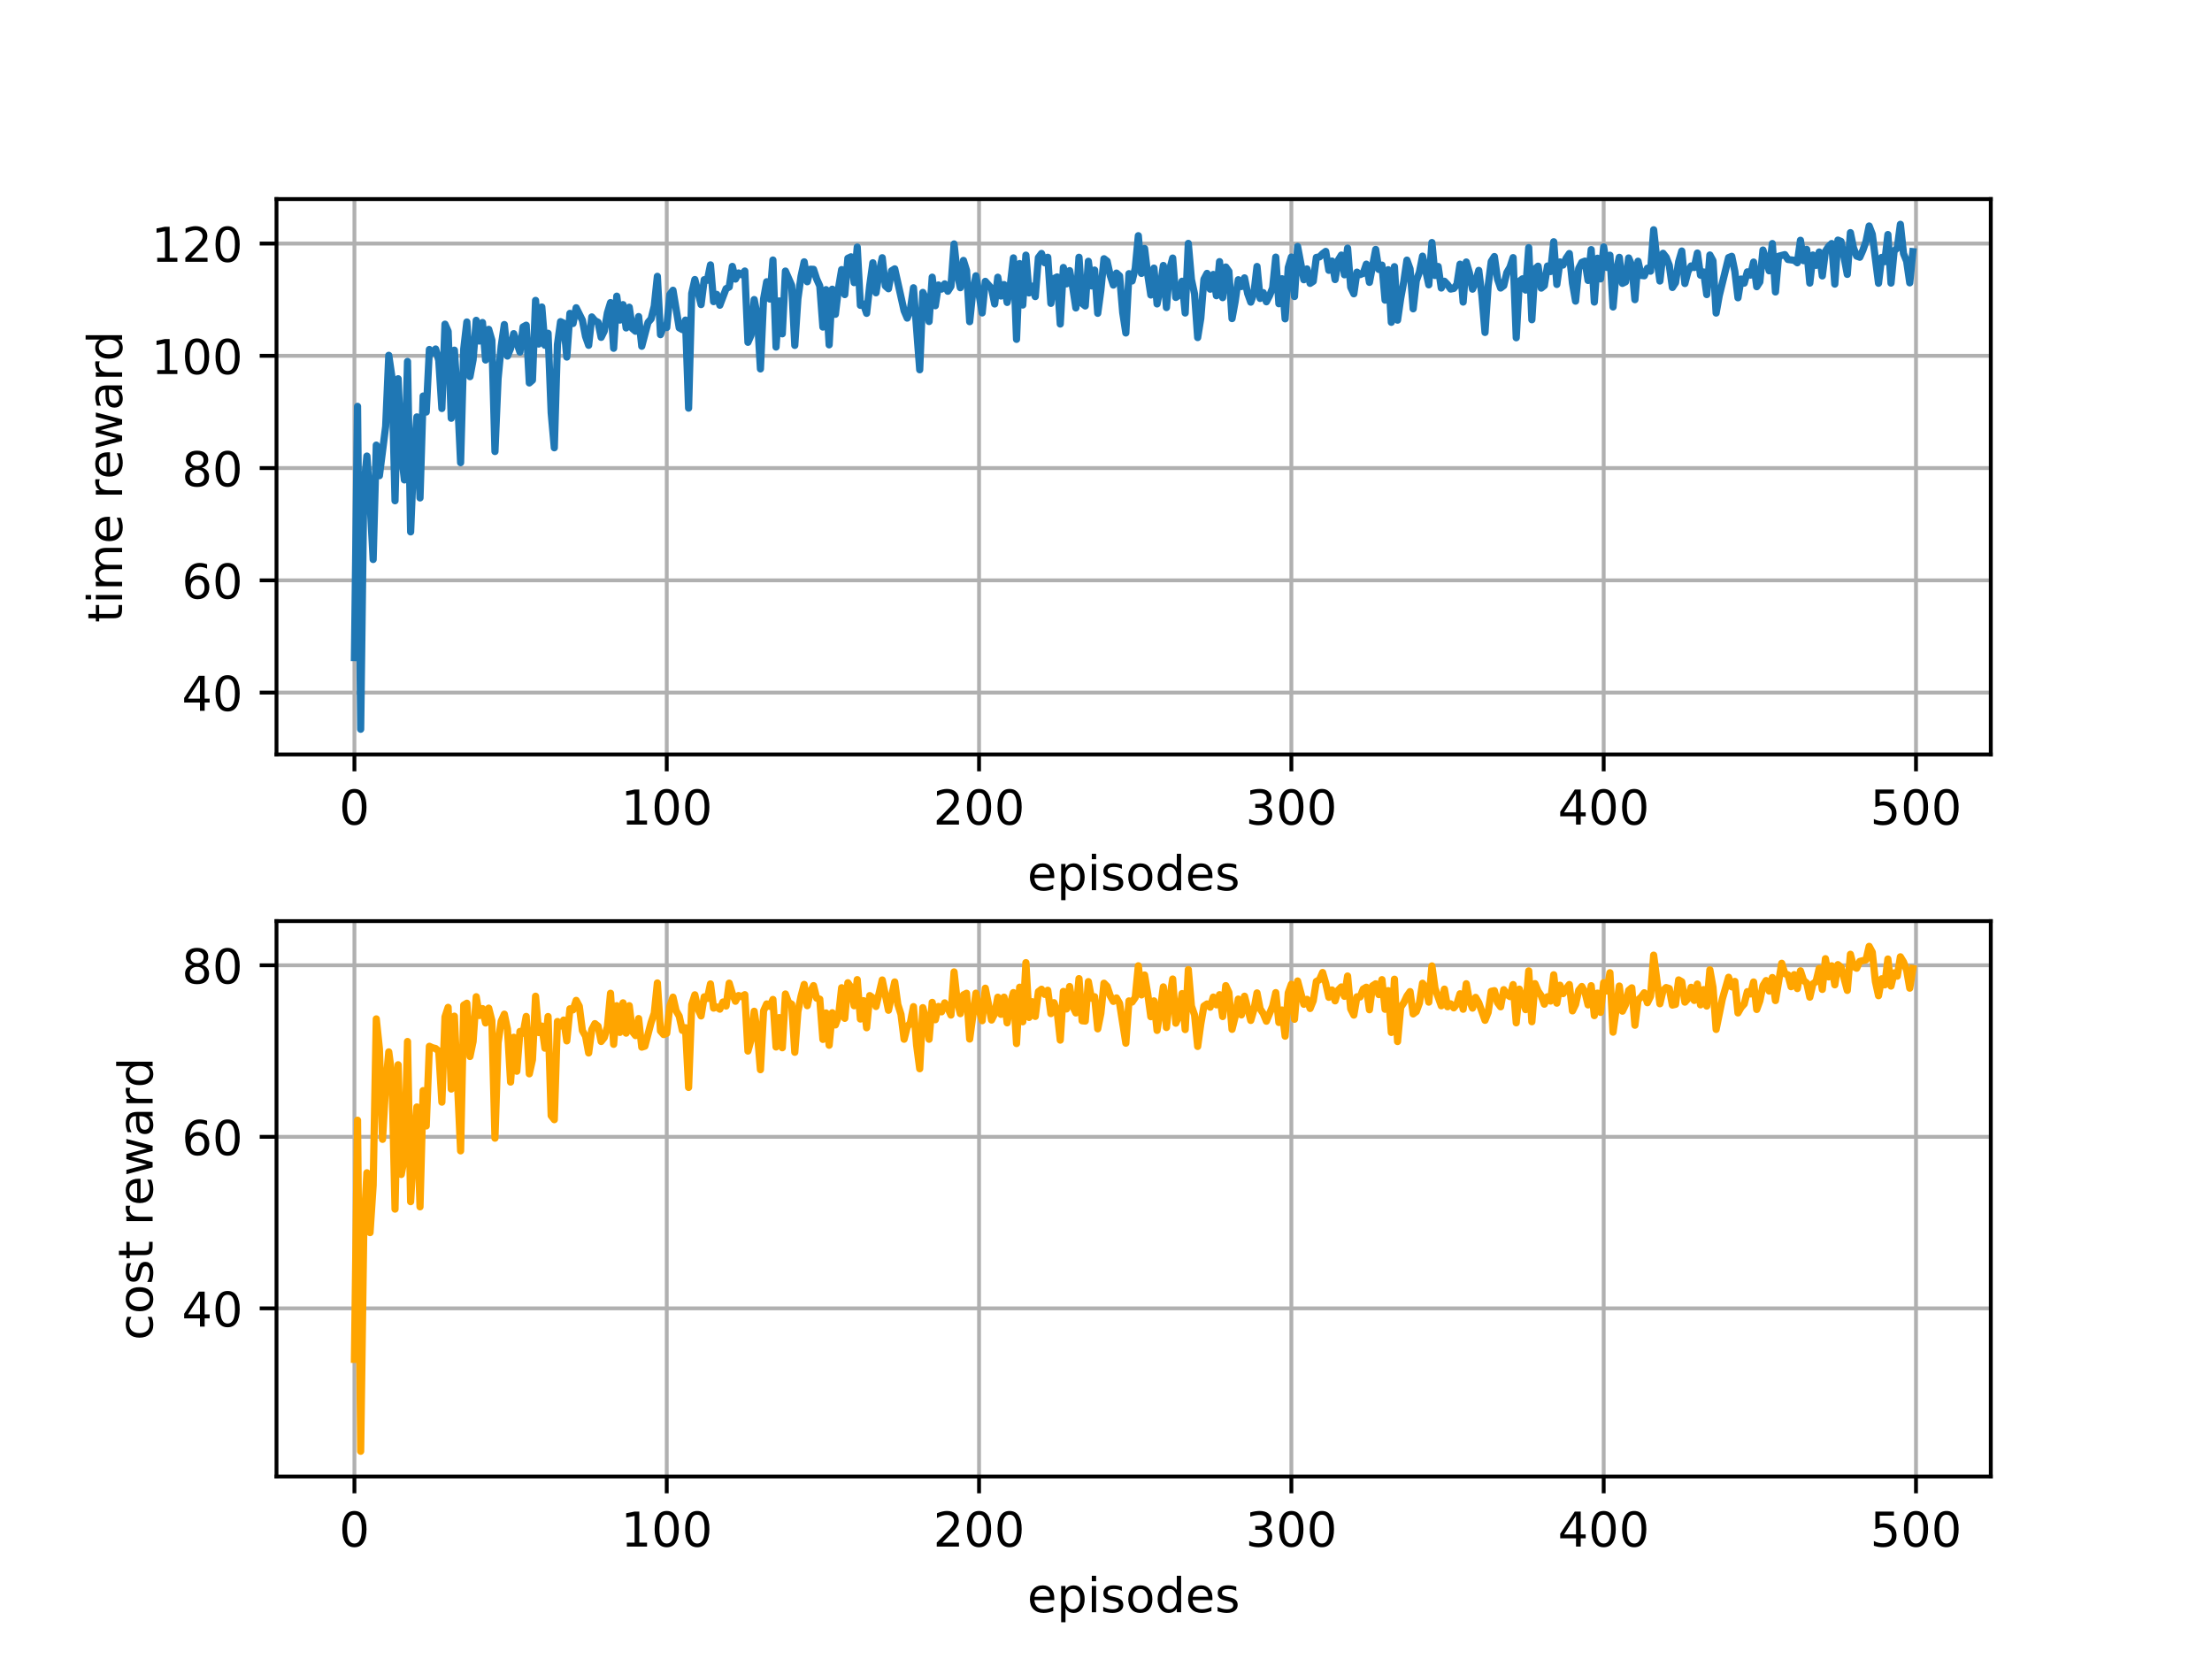 <?xml version="1.0" encoding="utf-8" standalone="no"?>
<!DOCTYPE svg PUBLIC "-//W3C//DTD SVG 1.1//EN"
  "http://www.w3.org/Graphics/SVG/1.1/DTD/svg11.dtd">
<!-- Created with matplotlib (https://matplotlib.org/) -->
<svg height="345.6pt" version="1.1" viewBox="0 0 460.8 345.6" width="460.8pt" xmlns="http://www.w3.org/2000/svg" xmlns:xlink="http://www.w3.org/1999/xlink">
 <defs>
  <style type="text/css">
*{stroke-linecap:butt;stroke-linejoin:round;}
  </style>
 </defs>
 <g id="figure_1">
  <g id="patch_1">
   <path d="M 0 345.6 
L 460.8 345.6 
L 460.8 0 
L 0 0 
z
" style="fill:#ffffff;"/>
  </g>
  <g id="axes_1">
   <g id="patch_2">
    <path d="M 57.6 157.173 
L 414.72 157.173 
L 414.72 41.472 
L 57.6 41.472 
z
" style="fill:#ffffff;"/>
   </g>
   <g id="matplotlib.axis_1">
    <g id="xtick_1">
     <g id="line2d_1">
      <path clip-path="url(#p5c644edba7)" d="M 73.833 157.173 
L 73.833 41.472 
" style="fill:none;stroke:#b0b0b0;stroke-linecap:square;stroke-width:0.8;"/>
     </g>
     <g id="line2d_2">
      <defs>
       <path d="M 0 0 
L 0 3.5 
" id="m62a2ec9ba6" style="stroke:#000000;stroke-width:0.8;"/>
      </defs>
      <g>
       <use style="stroke:#000000;stroke-width:0.8;" x="73.833" xlink:href="#m62a2ec9ba6" y="157.173"/>
      </g>
     </g>
     <g id="text_1">
      <!-- 0 -->
      <defs>
       <path d="M 31.781 66.406 
Q 24.172 66.406 20.328 58.906 
Q 16.5 51.422 16.5 36.375 
Q 16.5 21.391 20.328 13.891 
Q 24.172 6.391 31.781 6.391 
Q 39.453 6.391 43.281 13.891 
Q 47.125 21.391 47.125 36.375 
Q 47.125 51.422 43.281 58.906 
Q 39.453 66.406 31.781 66.406 
z
M 31.781 74.219 
Q 44.047 74.219 50.516 64.516 
Q 56.984 54.828 56.984 36.375 
Q 56.984 17.969 50.516 8.266 
Q 44.047 -1.422 31.781 -1.422 
Q 19.531 -1.422 13.062 8.266 
Q 6.594 17.969 6.594 36.375 
Q 6.594 54.828 13.062 64.516 
Q 19.531 74.219 31.781 74.219 
z
" id="DejaVuSans-48"/>
      </defs>
      <g transform="translate(70.651 171.771)scale(0.1 -0.1)">
       <use xlink:href="#DejaVuSans-48"/>
      </g>
     </g>
    </g>
    <g id="xtick_2">
     <g id="line2d_3">
      <path clip-path="url(#p5c644edba7)" d="M 138.894 157.173 
L 138.894 41.472 
" style="fill:none;stroke:#b0b0b0;stroke-linecap:square;stroke-width:0.8;"/>
     </g>
     <g id="line2d_4">
      <g>
       <use style="stroke:#000000;stroke-width:0.8;" x="138.894" xlink:href="#m62a2ec9ba6" y="157.173"/>
      </g>
     </g>
     <g id="text_2">
      <!-- 100 -->
      <defs>
       <path d="M 12.406 8.297 
L 28.516 8.297 
L 28.516 63.922 
L 10.984 60.406 
L 10.984 69.391 
L 28.422 72.906 
L 38.281 72.906 
L 38.281 8.297 
L 54.391 8.297 
L 54.391 0 
L 12.406 0 
z
" id="DejaVuSans-49"/>
      </defs>
      <g transform="translate(129.35 171.771)scale(0.1 -0.1)">
       <use xlink:href="#DejaVuSans-49"/>
       <use x="63.623" xlink:href="#DejaVuSans-48"/>
       <use x="127.246" xlink:href="#DejaVuSans-48"/>
      </g>
     </g>
    </g>
    <g id="xtick_3">
     <g id="line2d_5">
      <path clip-path="url(#p5c644edba7)" d="M 203.955 157.173 
L 203.955 41.472 
" style="fill:none;stroke:#b0b0b0;stroke-linecap:square;stroke-width:0.8;"/>
     </g>
     <g id="line2d_6">
      <g>
       <use style="stroke:#000000;stroke-width:0.8;" x="203.955" xlink:href="#m62a2ec9ba6" y="157.173"/>
      </g>
     </g>
     <g id="text_3">
      <!-- 200 -->
      <defs>
       <path d="M 19.188 8.297 
L 53.609 8.297 
L 53.609 0 
L 7.328 0 
L 7.328 8.297 
Q 12.938 14.109 22.625 23.891 
Q 32.328 33.688 34.812 36.531 
Q 39.547 41.844 41.422 45.531 
Q 43.312 49.219 43.312 52.781 
Q 43.312 58.594 39.234 62.25 
Q 35.156 65.922 28.609 65.922 
Q 23.969 65.922 18.812 64.312 
Q 13.672 62.703 7.812 59.422 
L 7.812 69.391 
Q 13.766 71.781 18.938 73 
Q 24.125 74.219 28.422 74.219 
Q 39.75 74.219 46.484 68.547 
Q 53.219 62.891 53.219 53.422 
Q 53.219 48.922 51.531 44.891 
Q 49.859 40.875 45.406 35.406 
Q 44.188 33.984 37.641 27.219 
Q 31.109 20.453 19.188 8.297 
z
" id="DejaVuSans-50"/>
      </defs>
      <g transform="translate(194.411 171.771)scale(0.1 -0.1)">
       <use xlink:href="#DejaVuSans-50"/>
       <use x="63.623" xlink:href="#DejaVuSans-48"/>
       <use x="127.246" xlink:href="#DejaVuSans-48"/>
      </g>
     </g>
    </g>
    <g id="xtick_4">
     <g id="line2d_7">
      <path clip-path="url(#p5c644edba7)" d="M 269.016 157.173 
L 269.016 41.472 
" style="fill:none;stroke:#b0b0b0;stroke-linecap:square;stroke-width:0.8;"/>
     </g>
     <g id="line2d_8">
      <g>
       <use style="stroke:#000000;stroke-width:0.8;" x="269.016" xlink:href="#m62a2ec9ba6" y="157.173"/>
      </g>
     </g>
     <g id="text_4">
      <!-- 300 -->
      <defs>
       <path d="M 40.578 39.312 
Q 47.656 37.797 51.625 33 
Q 55.609 28.219 55.609 21.188 
Q 55.609 10.406 48.188 4.484 
Q 40.766 -1.422 27.094 -1.422 
Q 22.516 -1.422 17.656 -0.516 
Q 12.797 0.391 7.625 2.203 
L 7.625 11.719 
Q 11.719 9.328 16.594 8.109 
Q 21.484 6.891 26.812 6.891 
Q 36.078 6.891 40.938 10.547 
Q 45.797 14.203 45.797 21.188 
Q 45.797 27.641 41.281 31.266 
Q 36.766 34.906 28.719 34.906 
L 20.219 34.906 
L 20.219 43.016 
L 29.109 43.016 
Q 36.375 43.016 40.234 45.922 
Q 44.094 48.828 44.094 54.297 
Q 44.094 59.906 40.109 62.906 
Q 36.141 65.922 28.719 65.922 
Q 24.656 65.922 20.016 65.031 
Q 15.375 64.156 9.812 62.312 
L 9.812 71.094 
Q 15.438 72.656 20.344 73.438 
Q 25.25 74.219 29.594 74.219 
Q 40.828 74.219 47.359 69.109 
Q 53.906 64.016 53.906 55.328 
Q 53.906 49.266 50.438 45.094 
Q 46.969 40.922 40.578 39.312 
z
" id="DejaVuSans-51"/>
      </defs>
      <g transform="translate(259.472 171.771)scale(0.1 -0.1)">
       <use xlink:href="#DejaVuSans-51"/>
       <use x="63.623" xlink:href="#DejaVuSans-48"/>
       <use x="127.246" xlink:href="#DejaVuSans-48"/>
      </g>
     </g>
    </g>
    <g id="xtick_5">
     <g id="line2d_9">
      <path clip-path="url(#p5c644edba7)" d="M 334.077 157.173 
L 334.077 41.472 
" style="fill:none;stroke:#b0b0b0;stroke-linecap:square;stroke-width:0.8;"/>
     </g>
     <g id="line2d_10">
      <g>
       <use style="stroke:#000000;stroke-width:0.8;" x="334.077" xlink:href="#m62a2ec9ba6" y="157.173"/>
      </g>
     </g>
     <g id="text_5">
      <!-- 400 -->
      <defs>
       <path d="M 37.797 64.312 
L 12.891 25.391 
L 37.797 25.391 
z
M 35.203 72.906 
L 47.609 72.906 
L 47.609 25.391 
L 58.016 25.391 
L 58.016 17.188 
L 47.609 17.188 
L 47.609 0 
L 37.797 0 
L 37.797 17.188 
L 4.891 17.188 
L 4.891 26.703 
z
" id="DejaVuSans-52"/>
      </defs>
      <g transform="translate(324.533 171.771)scale(0.1 -0.1)">
       <use xlink:href="#DejaVuSans-52"/>
       <use x="63.623" xlink:href="#DejaVuSans-48"/>
       <use x="127.246" xlink:href="#DejaVuSans-48"/>
      </g>
     </g>
    </g>
    <g id="xtick_6">
     <g id="line2d_11">
      <path clip-path="url(#p5c644edba7)" d="M 399.138 157.173 
L 399.138 41.472 
" style="fill:none;stroke:#b0b0b0;stroke-linecap:square;stroke-width:0.8;"/>
     </g>
     <g id="line2d_12">
      <g>
       <use style="stroke:#000000;stroke-width:0.8;" x="399.138" xlink:href="#m62a2ec9ba6" y="157.173"/>
      </g>
     </g>
     <g id="text_6">
      <!-- 500 -->
      <defs>
       <path d="M 10.797 72.906 
L 49.516 72.906 
L 49.516 64.594 
L 19.828 64.594 
L 19.828 46.734 
Q 21.969 47.469 24.109 47.828 
Q 26.266 48.188 28.422 48.188 
Q 40.625 48.188 47.75 41.5 
Q 54.891 34.812 54.891 23.391 
Q 54.891 11.625 47.562 5.094 
Q 40.234 -1.422 26.906 -1.422 
Q 22.312 -1.422 17.547 -0.641 
Q 12.797 0.141 7.719 1.703 
L 7.719 11.625 
Q 12.109 9.234 16.797 8.062 
Q 21.484 6.891 26.703 6.891 
Q 35.156 6.891 40.078 11.328 
Q 45.016 15.766 45.016 23.391 
Q 45.016 31 40.078 35.438 
Q 35.156 39.891 26.703 39.891 
Q 22.75 39.891 18.812 39.016 
Q 14.891 38.141 10.797 36.281 
z
" id="DejaVuSans-53"/>
      </defs>
      <g transform="translate(389.594 171.771)scale(0.1 -0.1)">
       <use xlink:href="#DejaVuSans-53"/>
       <use x="63.623" xlink:href="#DejaVuSans-48"/>
       <use x="127.246" xlink:href="#DejaVuSans-48"/>
      </g>
     </g>
    </g>
    <g id="text_7">
     <!-- episodes -->
     <defs>
      <path d="M 56.203 29.594 
L 56.203 25.203 
L 14.891 25.203 
Q 15.484 15.922 20.484 11.062 
Q 25.484 6.203 34.422 6.203 
Q 39.594 6.203 44.453 7.469 
Q 49.312 8.734 54.109 11.281 
L 54.109 2.781 
Q 49.266 0.734 44.188 -0.344 
Q 39.109 -1.422 33.891 -1.422 
Q 20.797 -1.422 13.156 6.188 
Q 5.516 13.812 5.516 26.812 
Q 5.516 40.234 12.766 48.109 
Q 20.016 56 32.328 56 
Q 43.359 56 49.781 48.891 
Q 56.203 41.797 56.203 29.594 
z
M 47.219 32.234 
Q 47.125 39.594 43.094 43.984 
Q 39.062 48.391 32.422 48.391 
Q 24.906 48.391 20.391 44.141 
Q 15.875 39.891 15.188 32.172 
z
" id="DejaVuSans-101"/>
      <path d="M 18.109 8.203 
L 18.109 -20.797 
L 9.078 -20.797 
L 9.078 54.688 
L 18.109 54.688 
L 18.109 46.391 
Q 20.953 51.266 25.266 53.625 
Q 29.594 56 35.594 56 
Q 45.562 56 51.781 48.094 
Q 58.016 40.188 58.016 27.297 
Q 58.016 14.406 51.781 6.484 
Q 45.562 -1.422 35.594 -1.422 
Q 29.594 -1.422 25.266 0.953 
Q 20.953 3.328 18.109 8.203 
z
M 48.688 27.297 
Q 48.688 37.203 44.609 42.844 
Q 40.531 48.484 33.406 48.484 
Q 26.266 48.484 22.188 42.844 
Q 18.109 37.203 18.109 27.297 
Q 18.109 17.391 22.188 11.75 
Q 26.266 6.109 33.406 6.109 
Q 40.531 6.109 44.609 11.75 
Q 48.688 17.391 48.688 27.297 
z
" id="DejaVuSans-112"/>
      <path d="M 9.422 54.688 
L 18.406 54.688 
L 18.406 0 
L 9.422 0 
z
M 9.422 75.984 
L 18.406 75.984 
L 18.406 64.594 
L 9.422 64.594 
z
" id="DejaVuSans-105"/>
      <path d="M 44.281 53.078 
L 44.281 44.578 
Q 40.484 46.531 36.375 47.5 
Q 32.281 48.484 27.875 48.484 
Q 21.188 48.484 17.844 46.438 
Q 14.5 44.391 14.5 40.281 
Q 14.5 37.156 16.891 35.375 
Q 19.281 33.594 26.516 31.984 
L 29.594 31.297 
Q 39.156 29.25 43.188 25.516 
Q 47.219 21.781 47.219 15.094 
Q 47.219 7.469 41.188 3.016 
Q 35.156 -1.422 24.609 -1.422 
Q 20.219 -1.422 15.453 -0.562 
Q 10.688 0.297 5.422 2 
L 5.422 11.281 
Q 10.406 8.688 15.234 7.391 
Q 20.062 6.109 24.812 6.109 
Q 31.156 6.109 34.562 8.281 
Q 37.984 10.453 37.984 14.406 
Q 37.984 18.062 35.516 20.016 
Q 33.062 21.969 24.703 23.781 
L 21.578 24.516 
Q 13.234 26.266 9.516 29.906 
Q 5.812 33.547 5.812 39.891 
Q 5.812 47.609 11.281 51.797 
Q 16.75 56 26.812 56 
Q 31.781 56 36.172 55.266 
Q 40.578 54.547 44.281 53.078 
z
" id="DejaVuSans-115"/>
      <path d="M 30.609 48.391 
Q 23.391 48.391 19.188 42.75 
Q 14.984 37.109 14.984 27.297 
Q 14.984 17.484 19.156 11.844 
Q 23.344 6.203 30.609 6.203 
Q 37.797 6.203 41.984 11.859 
Q 46.188 17.531 46.188 27.297 
Q 46.188 37.016 41.984 42.703 
Q 37.797 48.391 30.609 48.391 
z
M 30.609 56 
Q 42.328 56 49.016 48.375 
Q 55.719 40.766 55.719 27.297 
Q 55.719 13.875 49.016 6.219 
Q 42.328 -1.422 30.609 -1.422 
Q 18.844 -1.422 12.172 6.219 
Q 5.516 13.875 5.516 27.297 
Q 5.516 40.766 12.172 48.375 
Q 18.844 56 30.609 56 
z
" id="DejaVuSans-111"/>
      <path d="M 45.406 46.391 
L 45.406 75.984 
L 54.391 75.984 
L 54.391 0 
L 45.406 0 
L 45.406 8.203 
Q 42.578 3.328 38.25 0.953 
Q 33.938 -1.422 27.875 -1.422 
Q 17.969 -1.422 11.734 6.484 
Q 5.516 14.406 5.516 27.297 
Q 5.516 40.188 11.734 48.094 
Q 17.969 56 27.875 56 
Q 33.938 56 38.25 53.625 
Q 42.578 51.266 45.406 46.391 
z
M 14.797 27.297 
Q 14.797 17.391 18.875 11.75 
Q 22.953 6.109 30.078 6.109 
Q 37.203 6.109 41.297 11.75 
Q 45.406 17.391 45.406 27.297 
Q 45.406 37.203 41.297 42.844 
Q 37.203 48.484 30.078 48.484 
Q 22.953 48.484 18.875 42.844 
Q 14.797 37.203 14.797 27.297 
z
" id="DejaVuSans-100"/>
     </defs>
     <g transform="translate(214.001 185.449)scale(0.1 -0.1)">
      <use xlink:href="#DejaVuSans-101"/>
      <use x="61.523" xlink:href="#DejaVuSans-112"/>
      <use x="125" xlink:href="#DejaVuSans-105"/>
      <use x="152.783" xlink:href="#DejaVuSans-115"/>
      <use x="204.883" xlink:href="#DejaVuSans-111"/>
      <use x="266.064" xlink:href="#DejaVuSans-100"/>
      <use x="329.541" xlink:href="#DejaVuSans-101"/>
      <use x="391.064" xlink:href="#DejaVuSans-115"/>
     </g>
    </g>
   </g>
   <g id="matplotlib.axis_2">
    <g id="ytick_1">
     <g id="line2d_13">
      <path clip-path="url(#p5c644edba7)" d="M 57.6 144.275 
L 414.72 144.275 
" style="fill:none;stroke:#b0b0b0;stroke-linecap:square;stroke-width:0.8;"/>
     </g>
     <g id="line2d_14">
      <defs>
       <path d="M 0 0 
L -3.5 0 
" id="m4794b0636f" style="stroke:#000000;stroke-width:0.8;"/>
      </defs>
      <g>
       <use style="stroke:#000000;stroke-width:0.8;" x="57.6" xlink:href="#m4794b0636f" y="144.275"/>
      </g>
     </g>
     <g id="text_8">
      <!-- 40 -->
      <g transform="translate(37.875 148.074)scale(0.1 -0.1)">
       <use xlink:href="#DejaVuSans-52"/>
       <use x="63.623" xlink:href="#DejaVuSans-48"/>
      </g>
     </g>
    </g>
    <g id="ytick_2">
     <g id="line2d_15">
      <path clip-path="url(#p5c644edba7)" d="M 57.6 120.891 
L 414.72 120.891 
" style="fill:none;stroke:#b0b0b0;stroke-linecap:square;stroke-width:0.8;"/>
     </g>
     <g id="line2d_16">
      <g>
       <use style="stroke:#000000;stroke-width:0.8;" x="57.6" xlink:href="#m4794b0636f" y="120.891"/>
      </g>
     </g>
     <g id="text_9">
      <!-- 60 -->
      <defs>
       <path d="M 33.016 40.375 
Q 26.375 40.375 22.484 35.828 
Q 18.609 31.297 18.609 23.391 
Q 18.609 15.531 22.484 10.953 
Q 26.375 6.391 33.016 6.391 
Q 39.656 6.391 43.531 10.953 
Q 47.406 15.531 47.406 23.391 
Q 47.406 31.297 43.531 35.828 
Q 39.656 40.375 33.016 40.375 
z
M 52.594 71.297 
L 52.594 62.312 
Q 48.875 64.062 45.094 64.984 
Q 41.312 65.922 37.594 65.922 
Q 27.828 65.922 22.672 59.328 
Q 17.531 52.734 16.797 39.406 
Q 19.672 43.656 24.016 45.922 
Q 28.375 48.188 33.594 48.188 
Q 44.578 48.188 50.953 41.516 
Q 57.328 34.859 57.328 23.391 
Q 57.328 12.156 50.688 5.359 
Q 44.047 -1.422 33.016 -1.422 
Q 20.359 -1.422 13.672 8.266 
Q 6.984 17.969 6.984 36.375 
Q 6.984 53.656 15.188 63.938 
Q 23.391 74.219 37.203 74.219 
Q 40.922 74.219 44.703 73.484 
Q 48.484 72.75 52.594 71.297 
z
" id="DejaVuSans-54"/>
      </defs>
      <g transform="translate(37.875 124.69)scale(0.1 -0.1)">
       <use xlink:href="#DejaVuSans-54"/>
       <use x="63.623" xlink:href="#DejaVuSans-48"/>
      </g>
     </g>
    </g>
    <g id="ytick_3">
     <g id="line2d_17">
      <path clip-path="url(#p5c644edba7)" d="M 57.6 97.506 
L 414.72 97.506 
" style="fill:none;stroke:#b0b0b0;stroke-linecap:square;stroke-width:0.8;"/>
     </g>
     <g id="line2d_18">
      <g>
       <use style="stroke:#000000;stroke-width:0.8;" x="57.6" xlink:href="#m4794b0636f" y="97.506"/>
      </g>
     </g>
     <g id="text_10">
      <!-- 80 -->
      <defs>
       <path d="M 31.781 34.625 
Q 24.75 34.625 20.719 30.859 
Q 16.703 27.094 16.703 20.516 
Q 16.703 13.922 20.719 10.156 
Q 24.75 6.391 31.781 6.391 
Q 38.812 6.391 42.859 10.172 
Q 46.922 13.969 46.922 20.516 
Q 46.922 27.094 42.891 30.859 
Q 38.875 34.625 31.781 34.625 
z
M 21.922 38.812 
Q 15.578 40.375 12.031 44.719 
Q 8.5 49.078 8.5 55.328 
Q 8.5 64.062 14.719 69.141 
Q 20.953 74.219 31.781 74.219 
Q 42.672 74.219 48.875 69.141 
Q 55.078 64.062 55.078 55.328 
Q 55.078 49.078 51.531 44.719 
Q 48 40.375 41.703 38.812 
Q 48.828 37.156 52.797 32.312 
Q 56.781 27.484 56.781 20.516 
Q 56.781 9.906 50.312 4.234 
Q 43.844 -1.422 31.781 -1.422 
Q 19.734 -1.422 13.25 4.234 
Q 6.781 9.906 6.781 20.516 
Q 6.781 27.484 10.781 32.312 
Q 14.797 37.156 21.922 38.812 
z
M 18.312 54.391 
Q 18.312 48.734 21.844 45.562 
Q 25.391 42.391 31.781 42.391 
Q 38.141 42.391 41.719 45.562 
Q 45.312 48.734 45.312 54.391 
Q 45.312 60.062 41.719 63.234 
Q 38.141 66.406 31.781 66.406 
Q 25.391 66.406 21.844 63.234 
Q 18.312 60.062 18.312 54.391 
z
" id="DejaVuSans-56"/>
      </defs>
      <g transform="translate(37.875 101.305)scale(0.1 -0.1)">
       <use xlink:href="#DejaVuSans-56"/>
       <use x="63.623" xlink:href="#DejaVuSans-48"/>
      </g>
     </g>
    </g>
    <g id="ytick_4">
     <g id="line2d_19">
      <path clip-path="url(#p5c644edba7)" d="M 57.6 74.122 
L 414.72 74.122 
" style="fill:none;stroke:#b0b0b0;stroke-linecap:square;stroke-width:0.8;"/>
     </g>
     <g id="line2d_20">
      <g>
       <use style="stroke:#000000;stroke-width:0.8;" x="57.6" xlink:href="#m4794b0636f" y="74.122"/>
      </g>
     </g>
     <g id="text_11">
      <!-- 100 -->
      <g transform="translate(31.512 77.921)scale(0.1 -0.1)">
       <use xlink:href="#DejaVuSans-49"/>
       <use x="63.623" xlink:href="#DejaVuSans-48"/>
       <use x="127.246" xlink:href="#DejaVuSans-48"/>
      </g>
     </g>
    </g>
    <g id="ytick_5">
     <g id="line2d_21">
      <path clip-path="url(#p5c644edba7)" d="M 57.6 50.737 
L 414.72 50.737 
" style="fill:none;stroke:#b0b0b0;stroke-linecap:square;stroke-width:0.8;"/>
     </g>
     <g id="line2d_22">
      <g>
       <use style="stroke:#000000;stroke-width:0.8;" x="57.6" xlink:href="#m4794b0636f" y="50.737"/>
      </g>
     </g>
     <g id="text_12">
      <!-- 120 -->
      <g transform="translate(31.512 54.537)scale(0.1 -0.1)">
       <use xlink:href="#DejaVuSans-49"/>
       <use x="63.623" xlink:href="#DejaVuSans-50"/>
       <use x="127.246" xlink:href="#DejaVuSans-48"/>
      </g>
     </g>
    </g>
    <g id="text_13">
     <!-- time reward -->
     <defs>
      <path d="M 18.312 70.219 
L 18.312 54.688 
L 36.812 54.688 
L 36.812 47.703 
L 18.312 47.703 
L 18.312 18.016 
Q 18.312 11.328 20.141 9.422 
Q 21.969 7.516 27.594 7.516 
L 36.812 7.516 
L 36.812 0 
L 27.594 0 
Q 17.188 0 13.234 3.875 
Q 9.281 7.766 9.281 18.016 
L 9.281 47.703 
L 2.688 47.703 
L 2.688 54.688 
L 9.281 54.688 
L 9.281 70.219 
z
" id="DejaVuSans-116"/>
      <path d="M 52 44.188 
Q 55.375 50.25 60.062 53.125 
Q 64.75 56 71.094 56 
Q 79.641 56 84.281 50.016 
Q 88.922 44.047 88.922 33.016 
L 88.922 0 
L 79.891 0 
L 79.891 32.719 
Q 79.891 40.578 77.094 44.375 
Q 74.312 48.188 68.609 48.188 
Q 61.625 48.188 57.562 43.547 
Q 53.516 38.922 53.516 30.906 
L 53.516 0 
L 44.484 0 
L 44.484 32.719 
Q 44.484 40.625 41.703 44.406 
Q 38.922 48.188 33.109 48.188 
Q 26.219 48.188 22.156 43.531 
Q 18.109 38.875 18.109 30.906 
L 18.109 0 
L 9.078 0 
L 9.078 54.688 
L 18.109 54.688 
L 18.109 46.188 
Q 21.188 51.219 25.484 53.609 
Q 29.781 56 35.688 56 
Q 41.656 56 45.828 52.969 
Q 50 49.953 52 44.188 
z
" id="DejaVuSans-109"/>
      <path id="DejaVuSans-32"/>
      <path d="M 41.109 46.297 
Q 39.594 47.172 37.812 47.578 
Q 36.031 48 33.891 48 
Q 26.266 48 22.188 43.047 
Q 18.109 38.094 18.109 28.812 
L 18.109 0 
L 9.078 0 
L 9.078 54.688 
L 18.109 54.688 
L 18.109 46.188 
Q 20.953 51.172 25.484 53.578 
Q 30.031 56 36.531 56 
Q 37.453 56 38.578 55.875 
Q 39.703 55.766 41.062 55.516 
z
" id="DejaVuSans-114"/>
      <path d="M 4.203 54.688 
L 13.188 54.688 
L 24.422 12.016 
L 35.594 54.688 
L 46.188 54.688 
L 57.422 12.016 
L 68.609 54.688 
L 77.594 54.688 
L 63.281 0 
L 52.688 0 
L 40.922 44.828 
L 29.109 0 
L 18.5 0 
z
" id="DejaVuSans-119"/>
      <path d="M 34.281 27.484 
Q 23.391 27.484 19.188 25 
Q 14.984 22.516 14.984 16.5 
Q 14.984 11.719 18.141 8.906 
Q 21.297 6.109 26.703 6.109 
Q 34.188 6.109 38.703 11.406 
Q 43.219 16.703 43.219 25.484 
L 43.219 27.484 
z
M 52.203 31.203 
L 52.203 0 
L 43.219 0 
L 43.219 8.297 
Q 40.141 3.328 35.547 0.953 
Q 30.953 -1.422 24.312 -1.422 
Q 15.922 -1.422 10.953 3.297 
Q 6 8.016 6 15.922 
Q 6 25.141 12.172 29.828 
Q 18.359 34.516 30.609 34.516 
L 43.219 34.516 
L 43.219 35.406 
Q 43.219 41.609 39.141 45 
Q 35.062 48.391 27.688 48.391 
Q 23 48.391 18.547 47.266 
Q 14.109 46.141 10.016 43.891 
L 10.016 52.203 
Q 14.938 54.109 19.578 55.047 
Q 24.219 56 28.609 56 
Q 40.484 56 46.344 49.844 
Q 52.203 43.703 52.203 31.203 
z
" id="DejaVuSans-97"/>
     </defs>
     <g transform="translate(25.433 129.72)rotate(-90)scale(0.1 -0.1)">
      <use xlink:href="#DejaVuSans-116"/>
      <use x="39.209" xlink:href="#DejaVuSans-105"/>
      <use x="66.992" xlink:href="#DejaVuSans-109"/>
      <use x="164.404" xlink:href="#DejaVuSans-101"/>
      <use x="225.928" xlink:href="#DejaVuSans-32"/>
      <use x="257.715" xlink:href="#DejaVuSans-114"/>
      <use x="298.797" xlink:href="#DejaVuSans-101"/>
      <use x="360.32" xlink:href="#DejaVuSans-119"/>
      <use x="442.107" xlink:href="#DejaVuSans-97"/>
      <use x="503.387" xlink:href="#DejaVuSans-114"/>
      <use x="544.484" xlink:href="#DejaVuSans-100"/>
     </g>
    </g>
   </g>
   <g id="line2d_23">
    <path clip-path="url(#p5c644edba7)" d="M 73.833 136.979 
L 74.483 84.652 
L 75.134 151.914 
L 75.785 101.69 
L 76.435 95.006 
L 77.086 104.624 
L 77.736 116.552 
L 78.387 92.725 
L 79.038 99.1 
L 80.339 88.83 
L 80.989 74.021 
L 81.64 78.498 
L 82.291 104.315 
L 82.941 78.899 
L 83.592 94.2 
L 84.242 99.974 
L 84.893 75.296 
L 85.544 110.802 
L 86.194 94.905 
L 86.845 86.85 
L 87.496 103.728 
L 88.146 82.502 
L 88.797 85.839 
L 89.447 72.806 
L 90.098 73.53 
L 90.749 72.703 
L 91.399 75.075 
L 92.05 85.1 
L 92.7 67.532 
L 93.351 69.008 
L 94.002 87.134 
L 94.652 72.946 
L 95.303 82.651 
L 95.953 96.385 
L 96.604 72.69 
L 97.255 67.074 
L 97.905 78.459 
L 98.556 74.956 
L 99.207 66.731 
L 99.857 71.046 
L 100.508 67.185 
L 101.158 74.995 
L 101.809 68.607 
L 102.46 70.854 
L 103.11 94.059 
L 103.761 78.857 
L 104.411 72.103 
L 105.062 67.609 
L 105.713 74.175 
L 106.363 72.594 
L 107.014 69.504 
L 108.315 73.349 
L 108.966 68.102 
L 109.616 67.743 
L 110.267 79.772 
L 110.918 79.2 
L 111.568 62.578 
L 112.219 71.667 
L 112.869 63.952 
L 113.52 71.93 
L 114.171 69.427 
L 114.821 85.985 
L 115.472 93.28 
L 116.122 71.787 
L 116.773 67.006 
L 117.424 67.325 
L 118.074 74.382 
L 118.725 65.286 
L 119.375 67.393 
L 120.026 64.111 
L 121.327 66.725 
L 121.978 70.095 
L 122.629 71.934 
L 123.279 66.022 
L 123.93 66.794 
L 124.58 67.132 
L 125.231 70.279 
L 125.882 68.965 
L 126.532 65.17 
L 127.183 63.036 
L 127.833 72.553 
L 128.484 61.695 
L 129.135 66.678 
L 129.785 63.46 
L 130.436 68.317 
L 131.086 63.998 
L 131.737 68.445 
L 132.388 69.003 
L 133.038 65.944 
L 133.689 72.128 
L 134.99 67.178 
L 135.641 66.426 
L 136.291 63.772 
L 136.942 57.566 
L 137.593 69.713 
L 138.243 67.908 
L 138.894 68.234 
L 139.544 61.337 
L 140.195 60.467 
L 141.496 68.299 
L 142.147 68.66 
L 142.797 66.684 
L 143.448 85.023 
L 144.099 61.116 
L 144.749 58.229 
L 146.05 63.452 
L 146.701 58.26 
L 147.352 58.383 
L 148.002 55.179 
L 148.653 62.833 
L 149.304 61.323 
L 149.954 63.581 
L 151.255 60.134 
L 151.906 59.788 
L 152.557 55.497 
L 153.207 58.136 
L 153.858 56.866 
L 154.508 57.233 
L 155.159 56.463 
L 155.81 71.309 
L 156.46 69.827 
L 157.111 62.404 
L 157.761 65.796 
L 158.412 76.852 
L 159.063 62.292 
L 159.713 58.693 
L 160.364 62.3 
L 161.015 54.167 
L 161.665 72.295 
L 162.316 62.691 
L 162.966 69.54 
L 163.617 56.468 
L 164.918 59.452 
L 165.569 71.951 
L 166.219 62.219 
L 166.87 57.555 
L 167.521 54.541 
L 168.171 58.692 
L 168.822 56.09 
L 169.472 56.108 
L 170.123 58.116 
L 170.774 59.565 
L 171.424 68.134 
L 172.075 60.34 
L 172.725 71.835 
L 173.376 60.247 
L 174.027 65.47 
L 174.677 60.01 
L 175.328 56.163 
L 175.979 61.369 
L 176.629 53.801 
L 177.28 53.498 
L 177.93 58.876 
L 178.581 51.465 
L 179.232 63.608 
L 179.882 63.328 
L 180.533 65.274 
L 181.183 59.446 
L 181.834 54.74 
L 182.485 60.994 
L 183.135 56.828 
L 183.786 53.69 
L 184.436 59.566 
L 185.087 60.154 
L 185.738 56.409 
L 186.388 56.006 
L 188.34 64.739 
L 188.991 66.266 
L 189.641 64.505 
L 190.292 59.948 
L 191.593 77.03 
L 192.244 60.917 
L 192.894 62.321 
L 193.545 66.978 
L 194.196 57.739 
L 194.846 63.687 
L 195.497 59.367 
L 196.147 60.227 
L 196.798 59.138 
L 197.449 60.673 
L 198.099 59.66 
L 198.75 50.821 
L 199.401 56.939 
L 200.051 59.935 
L 200.702 54.252 
L 201.352 56.346 
L 202.003 67.011 
L 202.654 60.738 
L 203.304 57.453 
L 204.605 65.187 
L 205.256 58.61 
L 206.557 60.098 
L 207.208 63.324 
L 207.858 57.752 
L 208.509 61.664 
L 209.16 59.281 
L 209.81 63.001 
L 210.461 59.41 
L 211.112 53.724 
L 211.762 70.691 
L 212.413 54.904 
L 213.063 63.539 
L 213.714 53.151 
L 214.365 61.02 
L 215.015 59.608 
L 215.666 61.786 
L 216.316 53.656 
L 216.967 52.803 
L 217.618 54.735 
L 218.268 53.591 
L 218.919 63.196 
L 219.569 58.03 
L 220.22 57.688 
L 220.871 67.501 
L 221.521 55.722 
L 222.172 59.135 
L 222.822 56.376 
L 223.473 59.902 
L 224.124 64.147 
L 224.774 53.591 
L 225.425 63.22 
L 226.076 63.738 
L 226.726 54.429 
L 227.377 59.561 
L 228.027 56.259 
L 228.678 65.266 
L 229.329 60.488 
L 229.979 53.898 
L 230.63 54.4 
L 231.28 57.37 
L 231.931 59.385 
L 232.582 56.889 
L 233.232 57.472 
L 233.883 65.13 
L 234.533 69.366 
L 235.184 57.011 
L 235.835 58.536 
L 236.485 55.916 
L 237.136 49.101 
L 237.787 56.958 
L 238.437 51.76 
L 239.088 57.189 
L 239.738 61.453 
L 240.389 55.855 
L 241.04 63.315 
L 241.69 60.012 
L 242.341 55.303 
L 242.991 64.071 
L 243.642 56.176 
L 244.293 53.759 
L 244.943 61.964 
L 245.594 61.506 
L 246.244 58.59 
L 246.895 65.206 
L 247.546 50.703 
L 248.196 58.21 
L 248.847 61.243 
L 249.498 70.32 
L 250.148 66.307 
L 250.799 58.186 
L 251.449 56.95 
L 252.1 60.245 
L 252.751 57.176 
L 253.401 61.603 
L 254.052 54.502 
L 254.702 62.007 
L 255.353 55.621 
L 256.004 56.534 
L 256.654 66.371 
L 257.305 62.817 
L 257.955 58.272 
L 258.606 59.694 
L 259.257 57.886 
L 259.907 61.141 
L 260.558 62.946 
L 261.208 61.086 
L 261.859 55.512 
L 262.51 62.173 
L 263.16 60.966 
L 263.811 62.863 
L 264.462 61.606 
L 265.112 59.967 
L 265.763 53.564 
L 266.413 63.273 
L 267.064 58.065 
L 267.715 66.421 
L 268.365 55.729 
L 269.016 53.55 
L 269.666 61.774 
L 270.317 51.351 
L 271.618 58.278 
L 272.269 56.02 
L 272.919 59.03 
L 273.57 58.599 
L 274.221 53.621 
L 274.871 53.52 
L 275.522 52.858 
L 276.173 52.373 
L 276.823 56.308 
L 277.474 54.384 
L 278.124 58.238 
L 278.775 54.202 
L 279.426 53.136 
L 280.076 57.246 
L 280.727 51.685 
L 281.377 59.829 
L 282.028 61.204 
L 282.679 56.695 
L 283.329 57.21 
L 283.98 56.94 
L 284.63 55.026 
L 285.281 58.821 
L 286.582 51.96 
L 287.233 56.131 
L 287.884 55.227 
L 288.534 62.528 
L 289.185 56.187 
L 289.835 67.139 
L 290.486 55.551 
L 291.137 66.694 
L 291.787 62.194 
L 292.438 58.619 
L 293.088 54.189 
L 293.739 56.019 
L 294.39 64.335 
L 295.04 58.485 
L 295.691 56.676 
L 296.341 53.364 
L 297.643 59.335 
L 298.293 50.524 
L 298.944 57.383 
L 299.595 55.51 
L 300.245 60.001 
L 300.896 58.59 
L 301.546 59.28 
L 302.197 60.217 
L 302.848 60.084 
L 303.498 59.249 
L 304.149 55.032 
L 304.799 62.925 
L 305.45 54.579 
L 306.101 56.816 
L 306.751 60.239 
L 307.402 58.655 
L 308.052 56.327 
L 308.703 61.548 
L 309.354 69.253 
L 310.004 59.586 
L 310.655 54.461 
L 311.305 53.439 
L 311.956 58.125 
L 312.607 60.002 
L 313.257 59.501 
L 313.908 56.772 
L 314.559 55.663 
L 315.209 53.667 
L 315.86 70.36 
L 316.51 58.604 
L 317.161 58.086 
L 317.812 60.428 
L 318.462 51.583 
L 319.113 66.61 
L 319.763 56.012 
L 320.414 55.448 
L 321.065 60.02 
L 321.715 59.489 
L 322.366 55.417 
L 323.016 56.565 
L 323.667 50.359 
L 324.318 59.256 
L 324.968 54.572 
L 325.619 55.212 
L 326.27 53.774 
L 326.92 52.818 
L 327.571 59.005 
L 328.221 62.731 
L 328.872 55.926 
L 329.523 54.655 
L 330.173 54.399 
L 330.824 58.421 
L 331.474 51.998 
L 332.125 62.926 
L 332.776 53.799 
L 333.426 58.103 
L 334.077 51.435 
L 334.727 55.71 
L 335.378 53.167 
L 336.029 63.948 
L 336.679 56.515 
L 337.33 53.604 
L 337.981 59.032 
L 338.631 58.709 
L 339.282 53.738 
L 339.932 55.305 
L 340.583 62.424 
L 341.234 54.418 
L 341.884 57.369 
L 342.535 57.452 
L 343.185 55.872 
L 343.836 56.496 
L 344.487 47.866 
L 345.137 53.92 
L 345.788 58.541 
L 346.438 52.764 
L 347.089 53.597 
L 347.74 55.282 
L 348.39 59.886 
L 349.041 58.895 
L 349.691 54.534 
L 350.342 52.294 
L 350.993 59.064 
L 351.643 56.554 
L 352.294 55.401 
L 352.945 55.726 
L 353.595 52.712 
L 354.246 57.329 
L 354.896 56.651 
L 355.547 61.366 
L 356.198 53.119 
L 356.848 54.311 
L 357.499 65.216 
L 358.149 61.605 
L 360.101 53.656 
L 360.752 53.392 
L 361.402 56.543 
L 362.053 62.036 
L 362.704 58.131 
L 363.354 58.985 
L 364.005 56.63 
L 364.656 57.314 
L 365.306 54.595 
L 365.957 59.726 
L 366.607 58.725 
L 367.258 52.087 
L 368.559 56.42 
L 369.21 50.741 
L 369.86 60.819 
L 370.511 53.382 
L 371.812 53.044 
L 372.463 54.055 
L 373.764 54.222 
L 374.415 54.741 
L 375.065 50.052 
L 375.716 54.304 
L 376.367 51.95 
L 377.017 58.975 
L 377.668 53.126 
L 378.318 55.275 
L 378.969 52.497 
L 379.62 57.48 
L 380.27 52.361 
L 380.921 51.34 
L 381.571 50.734 
L 382.222 59.18 
L 382.873 50.015 
L 383.523 50.297 
L 384.824 57.159 
L 385.475 48.465 
L 386.126 51.662 
L 386.776 53.354 
L 387.427 53.586 
L 388.078 52.115 
L 388.728 50.267 
L 389.379 47.075 
L 390.029 48.79 
L 391.331 59.006 
L 391.981 53.623 
L 392.632 54.506 
L 393.282 48.858 
L 393.933 58.971 
L 394.584 52.267 
L 395.234 51.684 
L 395.885 46.731 
L 396.535 52.817 
L 397.186 54.423 
L 397.837 58.922 
L 398.487 52.419 
L 398.487 52.419 
" style="fill:none;stroke:#1f77b4;stroke-linecap:square;stroke-width:1.5;"/>
   </g>
   <g id="patch_3">
    <path d="M 57.6 157.173 
L 57.6 41.472 
" style="fill:none;stroke:#000000;stroke-linecap:square;stroke-linejoin:miter;stroke-width:0.8;"/>
   </g>
   <g id="patch_4">
    <path d="M 414.72 157.173 
L 414.72 41.472 
" style="fill:none;stroke:#000000;stroke-linecap:square;stroke-linejoin:miter;stroke-width:0.8;"/>
   </g>
   <g id="patch_5">
    <path d="M 57.6 157.173 
L 414.72 157.173 
" style="fill:none;stroke:#000000;stroke-linecap:square;stroke-linejoin:miter;stroke-width:0.8;"/>
   </g>
   <g id="patch_6">
    <path d="M 57.6 41.472 
L 414.72 41.472 
" style="fill:none;stroke:#000000;stroke-linecap:square;stroke-linejoin:miter;stroke-width:0.8;"/>
   </g>
  </g>
  <g id="axes_2">
   <g id="patch_7">
    <path d="M 57.6 307.584 
L 414.72 307.584 
L 414.72 191.883 
L 57.6 191.883 
z
" style="fill:#ffffff;"/>
   </g>
   <g id="matplotlib.axis_3">
    <g id="xtick_7">
     <g id="line2d_24">
      <path clip-path="url(#p969117da7c)" d="M 73.833 307.584 
L 73.833 191.883 
" style="fill:none;stroke:#b0b0b0;stroke-linecap:square;stroke-width:0.8;"/>
     </g>
     <g id="line2d_25">
      <g>
       <use style="stroke:#000000;stroke-width:0.8;" x="73.833" xlink:href="#m62a2ec9ba6" y="307.584"/>
      </g>
     </g>
     <g id="text_14">
      <!-- 0 -->
      <g transform="translate(70.651 322.182)scale(0.1 -0.1)">
       <use xlink:href="#DejaVuSans-48"/>
      </g>
     </g>
    </g>
    <g id="xtick_8">
     <g id="line2d_26">
      <path clip-path="url(#p969117da7c)" d="M 138.894 307.584 
L 138.894 191.883 
" style="fill:none;stroke:#b0b0b0;stroke-linecap:square;stroke-width:0.8;"/>
     </g>
     <g id="line2d_27">
      <g>
       <use style="stroke:#000000;stroke-width:0.8;" x="138.894" xlink:href="#m62a2ec9ba6" y="307.584"/>
      </g>
     </g>
     <g id="text_15">
      <!-- 100 -->
      <g transform="translate(129.35 322.182)scale(0.1 -0.1)">
       <use xlink:href="#DejaVuSans-49"/>
       <use x="63.623" xlink:href="#DejaVuSans-48"/>
       <use x="127.246" xlink:href="#DejaVuSans-48"/>
      </g>
     </g>
    </g>
    <g id="xtick_9">
     <g id="line2d_28">
      <path clip-path="url(#p969117da7c)" d="M 203.955 307.584 
L 203.955 191.883 
" style="fill:none;stroke:#b0b0b0;stroke-linecap:square;stroke-width:0.8;"/>
     </g>
     <g id="line2d_29">
      <g>
       <use style="stroke:#000000;stroke-width:0.8;" x="203.955" xlink:href="#m62a2ec9ba6" y="307.584"/>
      </g>
     </g>
     <g id="text_16">
      <!-- 200 -->
      <g transform="translate(194.411 322.182)scale(0.1 -0.1)">
       <use xlink:href="#DejaVuSans-50"/>
       <use x="63.623" xlink:href="#DejaVuSans-48"/>
       <use x="127.246" xlink:href="#DejaVuSans-48"/>
      </g>
     </g>
    </g>
    <g id="xtick_10">
     <g id="line2d_30">
      <path clip-path="url(#p969117da7c)" d="M 269.016 307.584 
L 269.016 191.883 
" style="fill:none;stroke:#b0b0b0;stroke-linecap:square;stroke-width:0.8;"/>
     </g>
     <g id="line2d_31">
      <g>
       <use style="stroke:#000000;stroke-width:0.8;" x="269.016" xlink:href="#m62a2ec9ba6" y="307.584"/>
      </g>
     </g>
     <g id="text_17">
      <!-- 300 -->
      <g transform="translate(259.472 322.182)scale(0.1 -0.1)">
       <use xlink:href="#DejaVuSans-51"/>
       <use x="63.623" xlink:href="#DejaVuSans-48"/>
       <use x="127.246" xlink:href="#DejaVuSans-48"/>
      </g>
     </g>
    </g>
    <g id="xtick_11">
     <g id="line2d_32">
      <path clip-path="url(#p969117da7c)" d="M 334.077 307.584 
L 334.077 191.883 
" style="fill:none;stroke:#b0b0b0;stroke-linecap:square;stroke-width:0.8;"/>
     </g>
     <g id="line2d_33">
      <g>
       <use style="stroke:#000000;stroke-width:0.8;" x="334.077" xlink:href="#m62a2ec9ba6" y="307.584"/>
      </g>
     </g>
     <g id="text_18">
      <!-- 400 -->
      <g transform="translate(324.533 322.182)scale(0.1 -0.1)">
       <use xlink:href="#DejaVuSans-52"/>
       <use x="63.623" xlink:href="#DejaVuSans-48"/>
       <use x="127.246" xlink:href="#DejaVuSans-48"/>
      </g>
     </g>
    </g>
    <g id="xtick_12">
     <g id="line2d_34">
      <path clip-path="url(#p969117da7c)" d="M 399.138 307.584 
L 399.138 191.883 
" style="fill:none;stroke:#b0b0b0;stroke-linecap:square;stroke-width:0.8;"/>
     </g>
     <g id="line2d_35">
      <g>
       <use style="stroke:#000000;stroke-width:0.8;" x="399.138" xlink:href="#m62a2ec9ba6" y="307.584"/>
      </g>
     </g>
     <g id="text_19">
      <!-- 500 -->
      <g transform="translate(389.594 322.182)scale(0.1 -0.1)">
       <use xlink:href="#DejaVuSans-53"/>
       <use x="63.623" xlink:href="#DejaVuSans-48"/>
       <use x="127.246" xlink:href="#DejaVuSans-48"/>
      </g>
     </g>
    </g>
    <g id="text_20">
     <!-- episodes -->
     <g transform="translate(214.001 335.861)scale(0.1 -0.1)">
      <use xlink:href="#DejaVuSans-101"/>
      <use x="61.523" xlink:href="#DejaVuSans-112"/>
      <use x="125" xlink:href="#DejaVuSans-105"/>
      <use x="152.783" xlink:href="#DejaVuSans-115"/>
      <use x="204.883" xlink:href="#DejaVuSans-111"/>
      <use x="266.064" xlink:href="#DejaVuSans-100"/>
      <use x="329.541" xlink:href="#DejaVuSans-101"/>
      <use x="391.064" xlink:href="#DejaVuSans-115"/>
     </g>
    </g>
   </g>
   <g id="matplotlib.axis_4">
    <g id="ytick_6">
     <g id="line2d_36">
      <path clip-path="url(#p969117da7c)" d="M 57.6 272.556 
L 414.72 272.556 
" style="fill:none;stroke:#b0b0b0;stroke-linecap:square;stroke-width:0.8;"/>
     </g>
     <g id="line2d_37">
      <g>
       <use style="stroke:#000000;stroke-width:0.8;" x="57.6" xlink:href="#m4794b0636f" y="272.556"/>
      </g>
     </g>
     <g id="text_21">
      <!-- 40 -->
      <g transform="translate(37.875 276.355)scale(0.1 -0.1)">
       <use xlink:href="#DejaVuSans-52"/>
       <use x="63.623" xlink:href="#DejaVuSans-48"/>
      </g>
     </g>
    </g>
    <g id="ytick_7">
     <g id="line2d_38">
      <path clip-path="url(#p969117da7c)" d="M 57.6 236.82 
L 414.72 236.82 
" style="fill:none;stroke:#b0b0b0;stroke-linecap:square;stroke-width:0.8;"/>
     </g>
     <g id="line2d_39">
      <g>
       <use style="stroke:#000000;stroke-width:0.8;" x="57.6" xlink:href="#m4794b0636f" y="236.82"/>
      </g>
     </g>
     <g id="text_22">
      <!-- 60 -->
      <g transform="translate(37.875 240.619)scale(0.1 -0.1)">
       <use xlink:href="#DejaVuSans-54"/>
       <use x="63.623" xlink:href="#DejaVuSans-48"/>
      </g>
     </g>
    </g>
    <g id="ytick_8">
     <g id="line2d_40">
      <path clip-path="url(#p969117da7c)" d="M 57.6 201.084 
L 414.72 201.084 
" style="fill:none;stroke:#b0b0b0;stroke-linecap:square;stroke-width:0.8;"/>
     </g>
     <g id="line2d_41">
      <g>
       <use style="stroke:#000000;stroke-width:0.8;" x="57.6" xlink:href="#m4794b0636f" y="201.084"/>
      </g>
     </g>
     <g id="text_23">
      <!-- 80 -->
      <g transform="translate(37.875 204.883)scale(0.1 -0.1)">
       <use xlink:href="#DejaVuSans-56"/>
       <use x="63.623" xlink:href="#DejaVuSans-48"/>
      </g>
     </g>
    </g>
    <g id="text_24">
     <!-- cost reward -->
     <defs>
      <path d="M 48.781 52.594 
L 48.781 44.188 
Q 44.969 46.297 41.141 47.344 
Q 37.312 48.391 33.406 48.391 
Q 24.656 48.391 19.812 42.844 
Q 14.984 37.312 14.984 27.297 
Q 14.984 17.281 19.812 11.734 
Q 24.656 6.203 33.406 6.203 
Q 37.312 6.203 41.141 7.25 
Q 44.969 8.297 48.781 10.406 
L 48.781 2.094 
Q 45.016 0.344 40.984 -0.531 
Q 36.969 -1.422 32.422 -1.422 
Q 20.062 -1.422 12.781 6.344 
Q 5.516 14.109 5.516 27.297 
Q 5.516 40.672 12.859 48.328 
Q 20.219 56 33.016 56 
Q 37.156 56 41.109 55.141 
Q 45.062 54.297 48.781 52.594 
z
" id="DejaVuSans-99"/>
     </defs>
     <g transform="translate(31.795 279.209)rotate(-90)scale(0.1 -0.1)">
      <use xlink:href="#DejaVuSans-99"/>
      <use x="54.98" xlink:href="#DejaVuSans-111"/>
      <use x="116.162" xlink:href="#DejaVuSans-115"/>
      <use x="168.262" xlink:href="#DejaVuSans-116"/>
      <use x="207.471" xlink:href="#DejaVuSans-32"/>
      <use x="239.258" xlink:href="#DejaVuSans-114"/>
      <use x="280.34" xlink:href="#DejaVuSans-101"/>
      <use x="341.863" xlink:href="#DejaVuSans-119"/>
      <use x="423.65" xlink:href="#DejaVuSans-97"/>
      <use x="484.93" xlink:href="#DejaVuSans-114"/>
      <use x="526.027" xlink:href="#DejaVuSans-100"/>
     </g>
    </g>
   </g>
   <g id="line2d_42">
    <path clip-path="url(#p969117da7c)" d="M 73.833 283.176 
L 74.483 233.364 
L 75.134 302.325 
L 75.785 256.12 
L 76.435 244.312 
L 77.086 256.775 
L 77.736 246.939 
L 78.387 212.255 
L 79.038 218.463 
L 79.688 237.345 
L 80.339 226.167 
L 80.989 219.126 
L 81.64 224.083 
L 82.291 251.881 
L 82.941 221.808 
L 83.592 244.665 
L 84.242 241.219 
L 84.893 216.963 
L 85.544 250.33 
L 86.194 238.474 
L 86.845 230.601 
L 87.496 251.402 
L 88.146 227.196 
L 88.797 234.56 
L 89.447 217.963 
L 90.098 218.26 
L 90.749 218.426 
L 91.399 218.985 
L 92.05 229.598 
L 92.7 211.834 
L 93.351 209.853 
L 94.002 226.87 
L 94.652 211.684 
L 95.953 239.748 
L 96.604 209.383 
L 97.255 208.99 
L 97.905 220.085 
L 98.556 216.964 
L 99.207 207.638 
L 99.857 211.55 
L 100.508 210.106 
L 101.158 213.108 
L 101.809 210.016 
L 102.46 212.598 
L 103.11 237.106 
L 103.761 217.226 
L 104.411 212.714 
L 105.062 211.267 
L 105.713 214.358 
L 106.363 225.415 
L 107.014 216.078 
L 107.664 223.158 
L 108.315 214.862 
L 108.966 215.253 
L 109.616 211.738 
L 110.267 223.699 
L 110.918 220.774 
L 111.568 207.533 
L 112.219 215.1 
L 112.869 213.745 
L 113.52 218.355 
L 114.171 211.76 
L 114.821 232.408 
L 115.472 233.248 
L 116.122 212.799 
L 116.773 213.743 
L 117.424 212.497 
L 118.074 216.836 
L 118.725 210.149 
L 119.375 210.37 
L 120.026 208.396 
L 120.677 209.621 
L 121.327 214.702 
L 121.978 215.844 
L 122.629 219.351 
L 123.279 214.479 
L 123.93 213.24 
L 124.58 213.765 
L 125.231 216.961 
L 125.882 216.146 
L 126.532 213.878 
L 127.183 206.912 
L 127.833 217.549 
L 128.484 209.502 
L 129.135 215.07 
L 129.785 208.909 
L 130.436 215.225 
L 131.086 209.503 
L 131.737 214.897 
L 132.388 215.729 
L 133.038 212.185 
L 133.689 218.143 
L 134.339 217.937 
L 135.641 212.988 
L 136.291 211.084 
L 136.942 204.767 
L 137.593 214.763 
L 138.243 215.517 
L 138.894 215.256 
L 139.544 209.549 
L 140.195 207.726 
L 140.846 210.554 
L 141.496 211.688 
L 142.147 214.65 
L 142.797 214.086 
L 143.448 226.535 
L 144.099 209.267 
L 144.749 207.239 
L 145.4 210.18 
L 146.05 211.637 
L 146.701 207.659 
L 147.352 208.008 
L 148.002 204.968 
L 148.653 210.008 
L 149.304 209.765 
L 149.954 210.229 
L 150.605 208.738 
L 151.255 209.583 
L 151.906 204.809 
L 152.557 206.973 
L 153.207 208.581 
L 153.858 207.394 
L 154.508 207.625 
L 155.159 207.211 
L 155.81 218.957 
L 156.46 216.636 
L 157.111 210.666 
L 157.761 215.085 
L 158.412 222.84 
L 159.063 210.583 
L 159.713 209.137 
L 160.364 209.654 
L 161.015 208.204 
L 161.665 218.103 
L 162.316 211.982 
L 162.966 218.265 
L 163.617 207.064 
L 164.268 208.83 
L 164.918 209.197 
L 165.569 219.21 
L 166.219 210.74 
L 166.87 207.536 
L 167.521 205.075 
L 168.171 209.499 
L 168.822 206.572 
L 169.472 205.326 
L 170.123 207.943 
L 170.774 208.14 
L 171.424 216.526 
L 172.075 211.019 
L 172.725 217.743 
L 173.376 210.973 
L 174.027 213.51 
L 174.677 211.707 
L 175.328 205.762 
L 175.979 212.138 
L 176.629 204.725 
L 177.28 205.674 
L 177.93 209.509 
L 178.581 204.075 
L 179.232 212.285 
L 179.882 208.455 
L 180.533 214.103 
L 181.183 207.4 
L 181.834 207.869 
L 182.485 209.669 
L 183.786 204.147 
L 185.087 210.457 
L 186.388 204.558 
L 187.039 209.252 
L 187.69 211.316 
L 188.34 216.492 
L 188.991 213.93 
L 189.641 213.072 
L 190.292 209.702 
L 190.943 217.703 
L 191.593 222.64 
L 192.244 209.914 
L 192.894 212.412 
L 193.545 216.495 
L 194.196 208.812 
L 194.846 212.428 
L 195.497 209.658 
L 196.147 210.786 
L 196.798 208.912 
L 197.449 209.984 
L 198.099 211.454 
L 198.75 202.466 
L 199.401 208.542 
L 200.051 211.159 
L 200.702 207.247 
L 201.352 206.913 
L 202.003 216.452 
L 203.304 206.899 
L 203.955 210.365 
L 204.605 212.631 
L 205.256 205.862 
L 206.557 212.493 
L 207.208 211.168 
L 207.858 207.738 
L 208.509 211.307 
L 209.16 207.73 
L 209.81 213.076 
L 210.461 209.073 
L 211.112 206.776 
L 211.762 217.396 
L 212.413 205.653 
L 213.063 212.854 
L 213.714 200.537 
L 214.365 211.954 
L 215.015 208.677 
L 215.666 211.738 
L 216.316 206.583 
L 216.967 206.08 
L 217.618 207.143 
L 218.268 206.293 
L 218.919 211.154 
L 219.569 208.878 
L 220.22 210.696 
L 220.871 216.674 
L 221.521 206.529 
L 222.172 210.184 
L 222.822 205.51 
L 223.473 209.639 
L 224.124 211.018 
L 224.774 203.864 
L 225.425 212.644 
L 226.076 212.709 
L 226.726 204.491 
L 227.377 207.954 
L 228.027 207.636 
L 228.678 214.325 
L 229.329 211.125 
L 229.979 204.82 
L 230.63 205.477 
L 231.28 207.436 
L 231.931 208.605 
L 232.582 207.883 
L 233.232 209.025 
L 234.533 217.318 
L 235.184 208.509 
L 235.835 208.749 
L 236.485 207.806 
L 237.136 201.196 
L 237.787 207.261 
L 238.437 203.113 
L 239.088 207 
L 239.738 211.797 
L 240.389 208.501 
L 241.04 214.654 
L 241.69 210.524 
L 242.341 205.587 
L 242.991 214.052 
L 243.642 208.047 
L 244.293 203.947 
L 244.943 213.151 
L 245.594 211.618 
L 246.244 206.98 
L 246.895 214.481 
L 247.546 201.979 
L 248.196 209.572 
L 248.847 211.426 
L 249.498 217.994 
L 250.148 213.312 
L 250.799 209.58 
L 251.449 209.141 
L 252.1 209.825 
L 252.751 207.712 
L 253.401 209.325 
L 254.052 207.212 
L 254.702 211.76 
L 255.353 205.323 
L 256.004 206.757 
L 256.654 214.432 
L 257.305 211.808 
L 257.955 208.127 
L 258.606 211.429 
L 259.257 207.534 
L 260.558 212.575 
L 261.208 210.357 
L 261.859 206.843 
L 262.51 210.161 
L 263.16 211.151 
L 263.811 212.735 
L 265.112 209.593 
L 265.763 206.779 
L 266.413 213.004 
L 267.064 210.403 
L 267.715 215.855 
L 268.365 206.83 
L 269.016 205.031 
L 269.666 212.334 
L 270.317 204.36 
L 271.618 209.21 
L 272.269 208.178 
L 272.919 210.087 
L 273.57 208.483 
L 274.221 204.452 
L 274.871 204.095 
L 275.522 202.591 
L 276.173 204.825 
L 276.823 207.762 
L 277.474 206.223 
L 278.124 208.497 
L 278.775 206.268 
L 279.426 205.597 
L 280.076 207.551 
L 280.727 203.323 
L 281.377 210.179 
L 282.028 211.462 
L 282.679 207.644 
L 283.329 207.697 
L 283.98 206.04 
L 284.63 205.658 
L 285.281 210.353 
L 285.932 205.362 
L 286.582 204.946 
L 287.233 207.197 
L 287.884 204.081 
L 288.534 210.25 
L 289.185 206.365 
L 289.835 215.079 
L 290.486 203.984 
L 291.137 216.974 
L 291.787 209.85 
L 292.438 208.875 
L 293.088 207.497 
L 293.739 206.566 
L 294.39 211.219 
L 295.04 210.73 
L 295.691 208.953 
L 296.341 204.83 
L 296.992 205.741 
L 297.643 208.762 
L 298.293 201.224 
L 298.944 205.9 
L 300.245 209.527 
L 300.896 206.053 
L 301.546 209.726 
L 302.197 209.116 
L 302.848 209.956 
L 303.498 209.152 
L 304.149 207.024 
L 304.799 210.245 
L 305.45 204.936 
L 306.101 208.461 
L 306.751 210.013 
L 307.402 207.772 
L 308.052 208.892 
L 309.354 212.55 
L 310.004 210.913 
L 310.655 206.511 
L 311.305 206.372 
L 311.956 208.857 
L 312.607 209.74 
L 313.257 206.166 
L 313.908 207.17 
L 314.559 207.613 
L 315.209 205.111 
L 315.86 213.073 
L 316.51 206.06 
L 317.812 210.329 
L 318.462 202.253 
L 319.113 212.85 
L 319.763 204.914 
L 320.414 206.484 
L 321.065 207.427 
L 321.715 209.186 
L 322.366 207.637 
L 323.016 208.541 
L 323.667 203.064 
L 324.318 208.978 
L 324.968 205.238 
L 325.619 206.99 
L 326.27 205.932 
L 326.92 205.097 
L 327.571 210.588 
L 328.221 209.239 
L 328.872 206.307 
L 329.523 205.505 
L 330.173 206.681 
L 330.824 209.34 
L 331.474 205.338 
L 332.125 211.57 
L 332.776 206.886 
L 333.426 210.896 
L 334.077 204.704 
L 334.727 206.437 
L 335.378 202.635 
L 336.029 215.021 
L 337.33 205.409 
L 337.981 210.643 
L 338.631 209.286 
L 339.282 206.316 
L 339.932 205.783 
L 340.583 213.573 
L 341.234 208.297 
L 341.884 207.71 
L 342.535 206.813 
L 343.185 208.89 
L 343.836 207.56 
L 344.487 198.976 
L 345.788 209.104 
L 346.438 206.373 
L 347.089 205.724 
L 347.74 205.938 
L 348.39 209.377 
L 349.041 209.222 
L 349.691 204.134 
L 350.342 204.514 
L 350.993 208.766 
L 351.643 208.049 
L 352.294 205.672 
L 352.945 208.406 
L 353.595 204.996 
L 354.246 209.327 
L 354.896 206.152 
L 355.547 209.584 
L 356.198 202.026 
L 356.848 205.659 
L 357.499 214.448 
L 358.8 208.097 
L 360.101 203.582 
L 360.752 205.581 
L 361.402 204.45 
L 362.053 211.015 
L 362.704 209.864 
L 363.354 209.141 
L 364.005 206.578 
L 364.656 207.057 
L 365.306 204.563 
L 365.957 210.29 
L 366.607 208.503 
L 367.258 205.332 
L 367.909 204.272 
L 368.559 206.464 
L 369.21 203.633 
L 369.86 208.435 
L 371.162 200.672 
L 371.812 202.834 
L 372.463 203.08 
L 373.113 205.548 
L 373.764 203.036 
L 374.415 205.937 
L 375.065 202.238 
L 375.716 204.228 
L 376.367 204.786 
L 377.017 207.733 
L 377.668 204.941 
L 378.318 204.479 
L 378.969 201.743 
L 379.62 206.114 
L 380.27 199.714 
L 380.921 203.509 
L 381.571 201.195 
L 382.222 205.154 
L 382.873 200.954 
L 383.523 201.48 
L 384.824 206.32 
L 385.475 198.796 
L 386.126 201.36 
L 386.776 201.703 
L 387.427 200.282 
L 388.728 199.957 
L 389.379 197.142 
L 390.029 198.351 
L 390.68 204.478 
L 391.331 207.426 
L 391.981 203.897 
L 392.632 205.165 
L 393.282 199.783 
L 393.933 205.416 
L 394.584 202.671 
L 395.234 203.357 
L 395.885 199.322 
L 396.535 200.385 
L 397.186 202.103 
L 397.837 205.857 
L 398.487 201.762 
L 398.487 201.762 
" style="fill:none;stroke:#ffa500;stroke-linecap:square;stroke-width:1.5;"/>
   </g>
   <g id="patch_8">
    <path d="M 57.6 307.584 
L 57.6 191.883 
" style="fill:none;stroke:#000000;stroke-linecap:square;stroke-linejoin:miter;stroke-width:0.8;"/>
   </g>
   <g id="patch_9">
    <path d="M 414.72 307.584 
L 414.72 191.883 
" style="fill:none;stroke:#000000;stroke-linecap:square;stroke-linejoin:miter;stroke-width:0.8;"/>
   </g>
   <g id="patch_10">
    <path d="M 57.6 307.584 
L 414.72 307.584 
" style="fill:none;stroke:#000000;stroke-linecap:square;stroke-linejoin:miter;stroke-width:0.8;"/>
   </g>
   <g id="patch_11">
    <path d="M 57.6 191.883 
L 414.72 191.883 
" style="fill:none;stroke:#000000;stroke-linecap:square;stroke-linejoin:miter;stroke-width:0.8;"/>
   </g>
  </g>
 </g>
 <defs>
  <clipPath id="p5c644edba7">
   <rect height="115.701" width="357.12" x="57.6" y="41.472"/>
  </clipPath>
  <clipPath id="p969117da7c">
   <rect height="115.701" width="357.12" x="57.6" y="191.883"/>
  </clipPath>
 </defs>
</svg>
